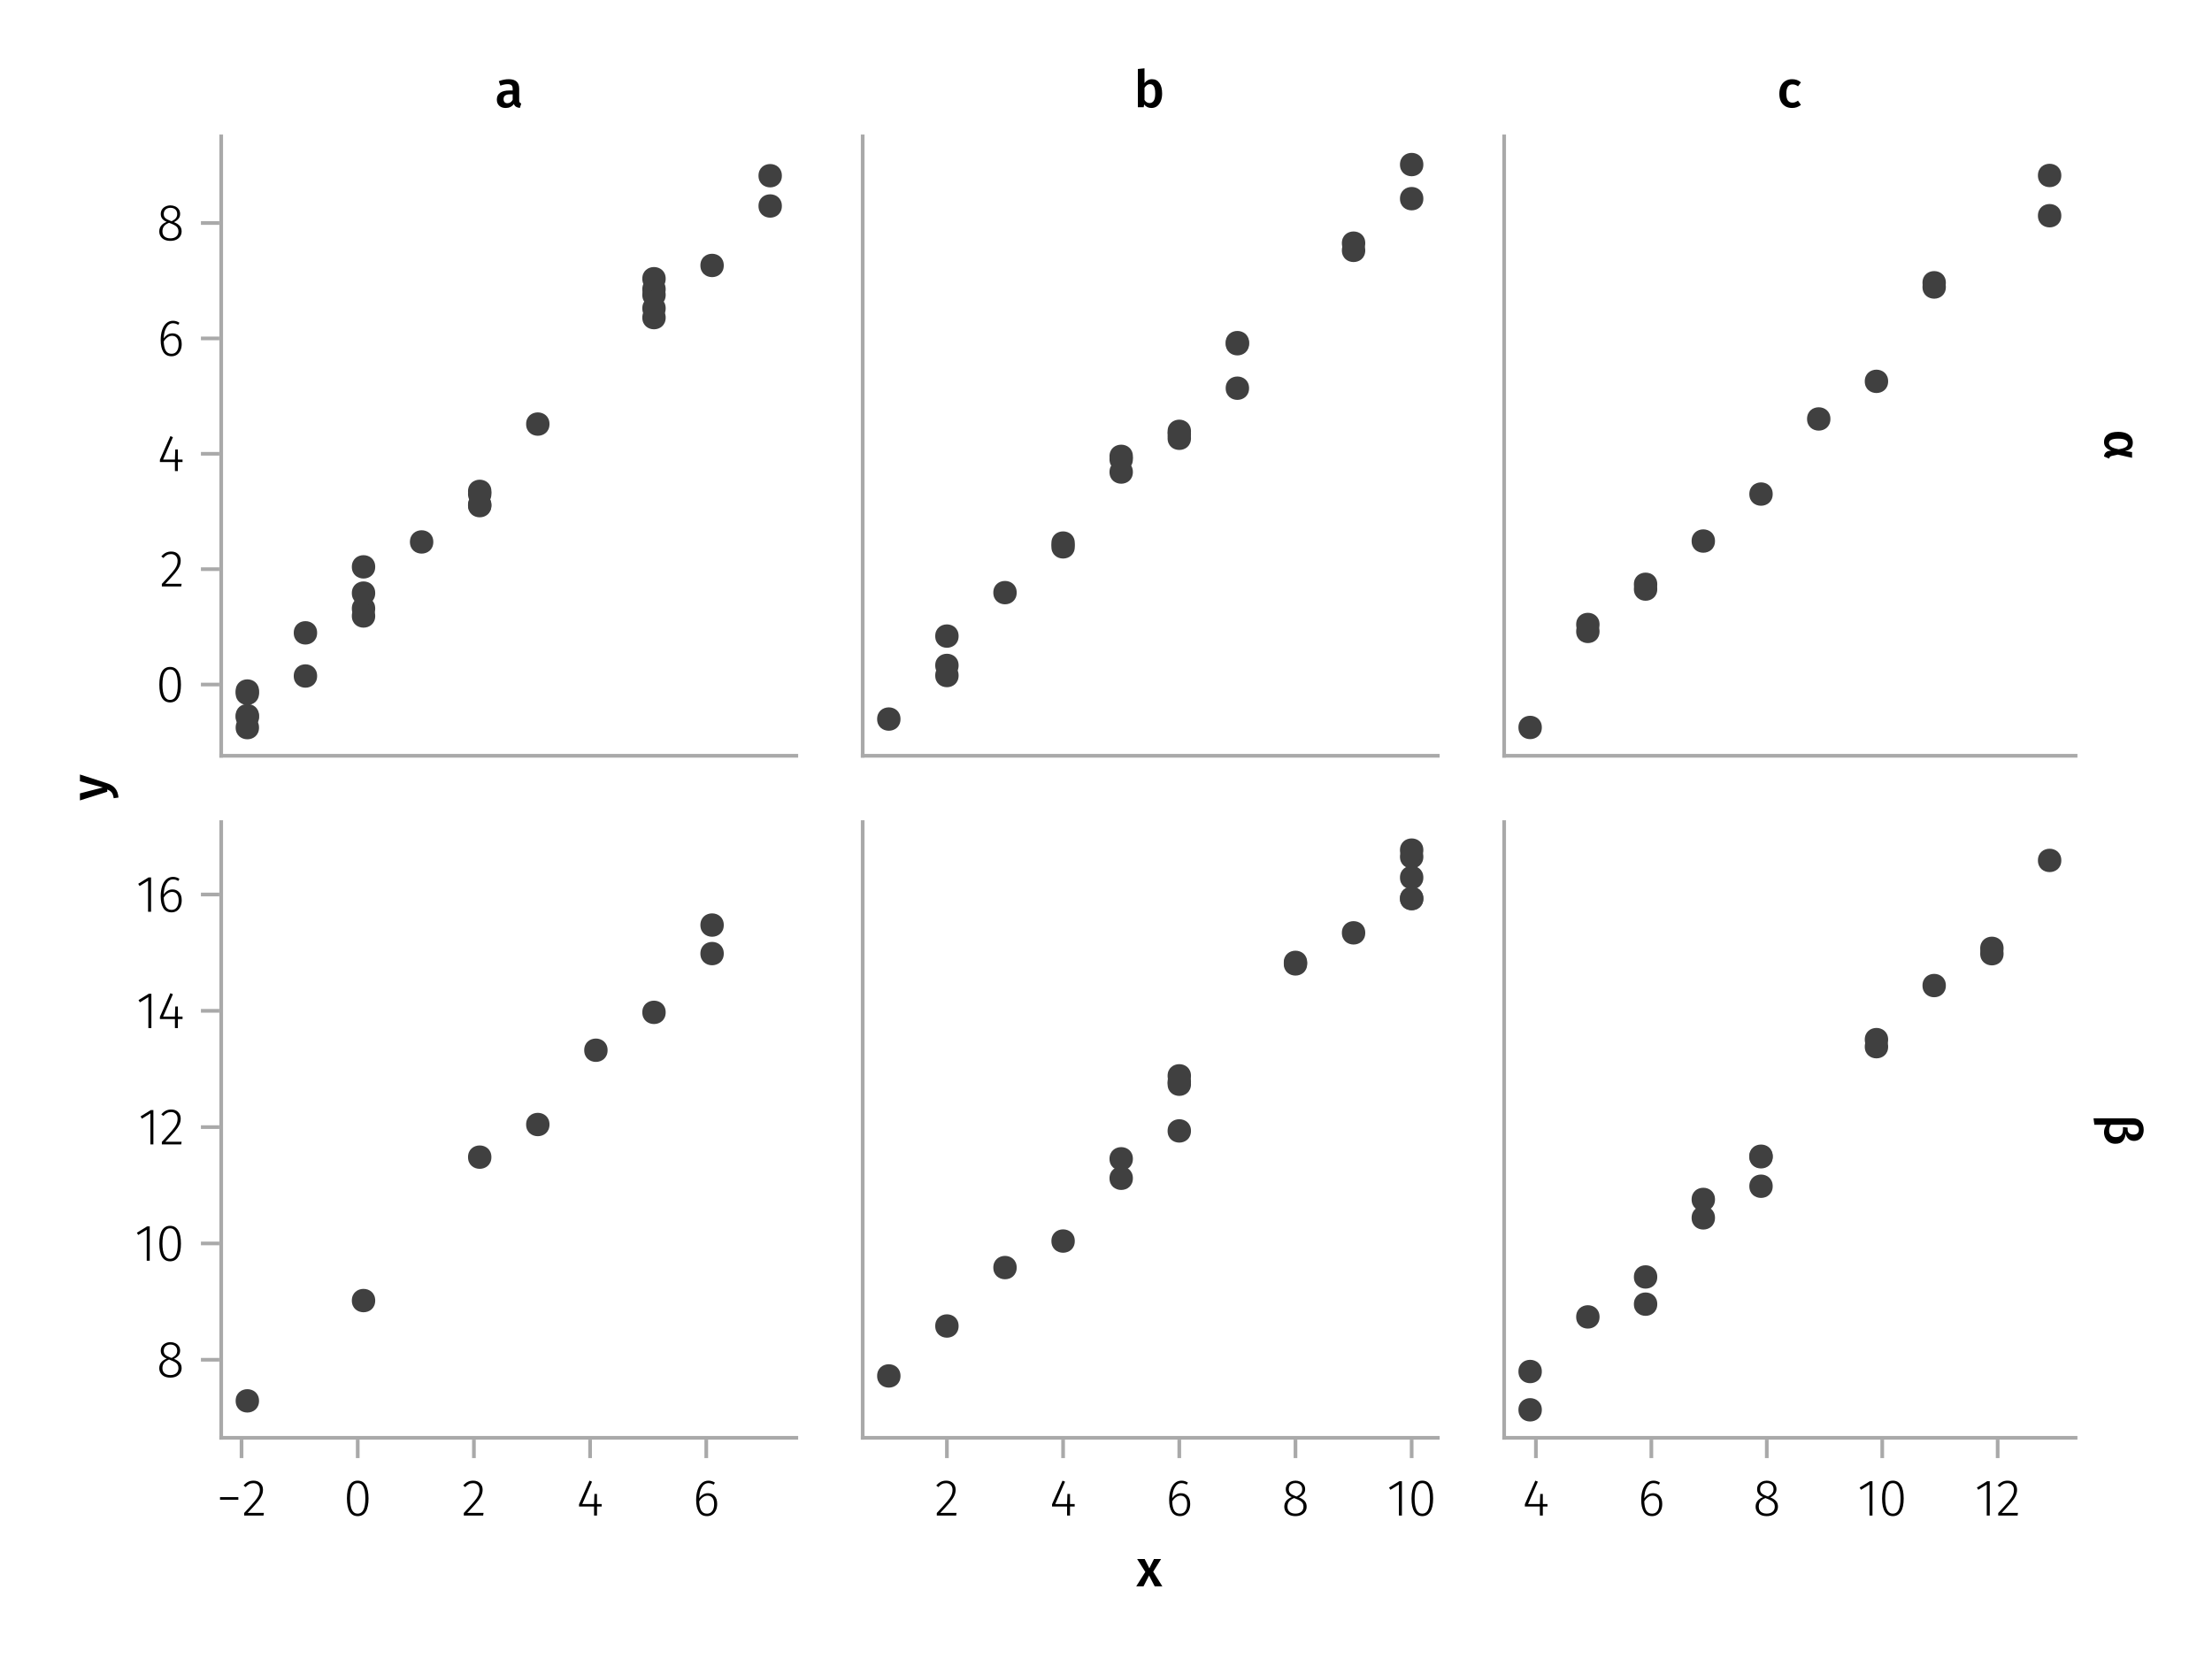 <?xml version="1.0" encoding="UTF-8"?>
<svg xmlns="http://www.w3.org/2000/svg" xmlns:xlink="http://www.w3.org/1999/xlink" width="600" height="450" viewBox="0 0 600 450">
<defs>
<g>
<g id="glyph-0-0-7b4879ae">
<path d="M 3.844 -9.469 C 4.812 -9.469 5.539 -9.055 6.031 -8.234 C 6.531 -7.422 6.781 -6.223 6.781 -4.641 C 6.781 -3.078 6.531 -1.883 6.031 -1.062 C 5.531 -0.25 4.801 0.156 3.844 0.156 C 2.883 0.156 2.156 -0.25 1.656 -1.062 C 1.164 -1.883 0.922 -3.082 0.922 -4.656 C 0.922 -6.238 1.164 -7.438 1.656 -8.25 C 2.156 -9.062 2.883 -9.469 3.844 -9.469 Z M 3.844 -8.797 C 2.457 -8.797 1.766 -7.414 1.766 -4.656 C 1.766 -1.895 2.457 -0.516 3.844 -0.516 C 4.531 -0.516 5.047 -0.848 5.391 -1.516 C 5.742 -2.191 5.922 -3.234 5.922 -4.641 C 5.922 -6.055 5.742 -7.102 5.391 -7.781 C 5.047 -8.457 4.531 -8.797 3.844 -8.797 Z M 3.844 -8.797 "/>
</g>
<g id="glyph-0-1-7b4879ae">
<path d="M 4.094 -9.312 L 4.094 0 L 3.281 0 L 3.281 -8.406 L 0.984 -6.984 L 0.609 -7.594 L 3.391 -9.312 Z M 4.094 -9.312 "/>
</g>
<g id="glyph-0-2-7b4879ae">
<path d="M 6.766 -3.125 L 6.766 -2.453 L 5.5 -2.453 L 5.5 0 L 4.703 0 L 4.703 -2.453 L 0.625 -2.453 L 0.625 -3.047 L 3.469 -9.469 L 4.156 -9.188 L 1.5 -3.125 L 4.703 -3.125 L 4.797 -5.859 L 5.5 -5.859 L 5.5 -3.125 Z M 6.766 -3.125 "/>
</g>
<g id="glyph-1-0-7b4879ae">
<path d="M 3.156 -9.469 C 3.938 -9.469 4.555 -9.238 5.016 -8.781 C 5.484 -8.32 5.719 -7.734 5.719 -7.016 C 5.719 -6.41 5.586 -5.844 5.328 -5.312 C 5.078 -4.781 4.68 -4.195 4.141 -3.562 C 3.609 -2.926 2.742 -1.977 1.547 -0.719 L 5.969 -0.719 L 5.859 0 L 0.609 0 L 0.609 -0.688 C 1.879 -2.051 2.789 -3.062 3.344 -3.719 C 3.906 -4.375 4.301 -4.941 4.531 -5.422 C 4.758 -5.898 4.875 -6.414 4.875 -6.969 C 4.875 -7.52 4.711 -7.957 4.391 -8.281 C 4.066 -8.613 3.641 -8.781 3.109 -8.781 C 2.68 -8.781 2.301 -8.691 1.969 -8.516 C 1.633 -8.336 1.316 -8.07 1.016 -7.719 L 0.469 -8.141 C 0.832 -8.586 1.234 -8.922 1.672 -9.141 C 2.109 -9.359 2.602 -9.469 3.156 -9.469 Z M 3.156 -9.469 "/>
</g>
<g id="glyph-1-1-7b4879ae">
<path d="M 3.844 -9.469 C 4.812 -9.469 5.539 -9.055 6.031 -8.234 C 6.531 -7.422 6.781 -6.223 6.781 -4.641 C 6.781 -3.078 6.531 -1.883 6.031 -1.062 C 5.531 -0.25 4.801 0.156 3.844 0.156 C 2.883 0.156 2.156 -0.25 1.656 -1.062 C 1.164 -1.883 0.922 -3.082 0.922 -4.656 C 0.922 -6.238 1.164 -7.438 1.656 -8.25 C 2.156 -9.062 2.883 -9.469 3.844 -9.469 Z M 3.844 -8.797 C 2.457 -8.797 1.766 -7.414 1.766 -4.656 C 1.766 -1.895 2.457 -0.516 3.844 -0.516 C 4.531 -0.516 5.047 -0.848 5.391 -1.516 C 5.742 -2.191 5.922 -3.234 5.922 -4.641 C 5.922 -6.055 5.742 -7.102 5.391 -7.781 C 5.047 -8.457 4.531 -8.797 3.844 -8.797 Z M 3.844 -8.797 "/>
</g>
<g id="glyph-1-2-7b4879ae">
<path d="M 4.141 -6.062 C 4.859 -6.062 5.453 -5.812 5.922 -5.312 C 6.391 -4.812 6.625 -4.086 6.625 -3.141 C 6.625 -2.473 6.504 -1.891 6.266 -1.391 C 6.023 -0.891 5.695 -0.504 5.281 -0.234 C 4.863 0.023 4.395 0.156 3.875 0.156 C 2.852 0.156 2.102 -0.238 1.625 -1.031 C 1.156 -1.82 0.922 -2.879 0.922 -4.203 C 0.922 -5.273 1.055 -6.207 1.328 -7 C 1.598 -7.789 1.984 -8.398 2.484 -8.828 C 2.992 -9.254 3.594 -9.469 4.281 -9.469 C 4.906 -9.469 5.484 -9.285 6.016 -8.922 L 5.672 -8.359 C 5.223 -8.648 4.754 -8.797 4.266 -8.797 C 3.516 -8.797 2.914 -8.414 2.469 -7.656 C 2.02 -6.906 1.781 -5.914 1.75 -4.688 C 2.375 -5.602 3.172 -6.062 4.141 -6.062 Z M 3.875 -0.516 C 4.488 -0.516 4.961 -0.75 5.297 -1.219 C 5.629 -1.695 5.797 -2.328 5.797 -3.109 C 5.797 -3.879 5.633 -4.453 5.312 -4.828 C 4.988 -5.203 4.562 -5.391 4.031 -5.391 C 3.562 -5.391 3.133 -5.25 2.75 -4.969 C 2.363 -4.695 2.031 -4.32 1.75 -3.844 C 1.781 -2.758 1.961 -1.93 2.297 -1.359 C 2.629 -0.797 3.156 -0.516 3.875 -0.516 Z M 3.875 -0.516 "/>
</g>
<g id="glyph-2-0-7b4879ae">
<path d="M 6.766 -3.125 L 6.766 -2.453 L 5.5 -2.453 L 5.5 0 L 4.703 0 L 4.703 -2.453 L 0.625 -2.453 L 0.625 -3.047 L 3.469 -9.469 L 4.156 -9.188 L 1.5 -3.125 L 4.703 -3.125 L 4.797 -5.859 L 5.5 -5.859 L 5.5 -3.125 Z M 6.766 -3.125 "/>
</g>
<g id="glyph-3-0-7b4879ae">
<path d="M 4.141 -6.062 C 4.859 -6.062 5.453 -5.812 5.922 -5.312 C 6.391 -4.812 6.625 -4.086 6.625 -3.141 C 6.625 -2.473 6.504 -1.891 6.266 -1.391 C 6.023 -0.891 5.695 -0.504 5.281 -0.234 C 4.863 0.023 4.395 0.156 3.875 0.156 C 2.852 0.156 2.102 -0.238 1.625 -1.031 C 1.156 -1.82 0.922 -2.879 0.922 -4.203 C 0.922 -5.273 1.055 -6.207 1.328 -7 C 1.598 -7.789 1.984 -8.398 2.484 -8.828 C 2.992 -9.254 3.594 -9.469 4.281 -9.469 C 4.906 -9.469 5.484 -9.285 6.016 -8.922 L 5.672 -8.359 C 5.223 -8.648 4.754 -8.797 4.266 -8.797 C 3.516 -8.797 2.914 -8.414 2.469 -7.656 C 2.02 -6.906 1.781 -5.914 1.75 -4.688 C 2.375 -5.602 3.172 -6.062 4.141 -6.062 Z M 3.875 -0.516 C 4.488 -0.516 4.961 -0.75 5.297 -1.219 C 5.629 -1.695 5.797 -2.328 5.797 -3.109 C 5.797 -3.879 5.633 -4.453 5.312 -4.828 C 4.988 -5.203 4.562 -5.391 4.031 -5.391 C 3.562 -5.391 3.133 -5.25 2.75 -4.969 C 2.363 -4.695 2.031 -4.32 1.75 -3.844 C 1.781 -2.758 1.961 -1.93 2.297 -1.359 C 2.629 -0.797 3.156 -0.516 3.875 -0.516 Z M 3.875 -0.516 "/>
</g>
<g id="glyph-4-0-7b4879ae">
<path d="M 4.719 -4.922 C 5.438 -4.641 5.961 -4.301 6.297 -3.906 C 6.629 -3.52 6.797 -3.023 6.797 -2.422 C 6.797 -1.91 6.664 -1.457 6.406 -1.062 C 6.145 -0.676 5.785 -0.375 5.328 -0.156 C 4.867 0.051 4.336 0.156 3.734 0.156 C 3.141 0.156 2.613 0.051 2.156 -0.156 C 1.707 -0.375 1.359 -0.676 1.109 -1.062 C 0.859 -1.457 0.734 -1.906 0.734 -2.406 C 0.734 -3.602 1.406 -4.469 2.75 -5 C 2.195 -5.25 1.789 -5.539 1.531 -5.875 C 1.27 -6.207 1.141 -6.629 1.141 -7.141 C 1.141 -7.617 1.258 -8.035 1.5 -8.391 C 1.75 -8.742 2.07 -9.008 2.469 -9.188 C 2.875 -9.375 3.305 -9.469 3.766 -9.469 C 4.223 -9.469 4.648 -9.379 5.047 -9.203 C 5.453 -9.023 5.773 -8.758 6.016 -8.406 C 6.266 -8.062 6.391 -7.645 6.391 -7.156 C 6.391 -6.664 6.254 -6.242 5.984 -5.891 C 5.723 -5.547 5.301 -5.223 4.719 -4.922 Z M 1.953 -7.125 C 1.953 -6.676 2.082 -6.32 2.344 -6.062 C 2.602 -5.801 3.051 -5.551 3.688 -5.312 L 4.109 -5.172 C 4.641 -5.453 5.02 -5.738 5.25 -6.031 C 5.477 -6.332 5.594 -6.695 5.594 -7.125 C 5.594 -7.656 5.426 -8.066 5.094 -8.359 C 4.758 -8.66 4.316 -8.812 3.766 -8.812 C 3.234 -8.812 2.797 -8.66 2.453 -8.359 C 2.117 -8.066 1.953 -7.656 1.953 -7.125 Z M 3.75 -0.531 C 4.414 -0.531 4.945 -0.695 5.344 -1.031 C 5.738 -1.363 5.938 -1.828 5.938 -2.422 C 5.938 -2.797 5.863 -3.102 5.719 -3.344 C 5.582 -3.594 5.367 -3.805 5.078 -3.984 C 4.785 -4.172 4.379 -4.363 3.859 -4.562 L 3.391 -4.75 C 2.766 -4.5 2.305 -4.188 2.016 -3.812 C 1.734 -3.438 1.594 -2.969 1.594 -2.406 C 1.594 -1.812 1.785 -1.348 2.172 -1.016 C 2.566 -0.691 3.094 -0.531 3.75 -0.531 Z M 3.75 -0.531 "/>
</g>
<g id="glyph-4-1-7b4879ae">
<path d="M 0.969 -4.281 L 0.969 -5 L 5.938 -5 L 5.938 -4.281 Z M 0.969 -4.281 "/>
</g>
<g id="glyph-4-2-7b4879ae">
<path d="M 6.766 -3.125 L 6.766 -2.453 L 5.5 -2.453 L 5.5 0 L 4.703 0 L 4.703 -2.453 L 0.625 -2.453 L 0.625 -3.047 L 3.469 -9.469 L 4.156 -9.188 L 1.5 -3.125 L 4.703 -3.125 L 4.797 -5.859 L 5.5 -5.859 L 5.5 -3.125 Z M 6.766 -3.125 "/>
</g>
<g id="glyph-5-0-7b4879ae">
<path d="M 3.156 -9.469 C 3.938 -9.469 4.555 -9.238 5.016 -8.781 C 5.484 -8.32 5.719 -7.734 5.719 -7.016 C 5.719 -6.41 5.586 -5.844 5.328 -5.312 C 5.078 -4.781 4.68 -4.195 4.141 -3.562 C 3.609 -2.926 2.742 -1.977 1.547 -0.719 L 5.969 -0.719 L 5.859 0 L 0.609 0 L 0.609 -0.688 C 1.879 -2.051 2.789 -3.062 3.344 -3.719 C 3.906 -4.375 4.301 -4.941 4.531 -5.422 C 4.758 -5.898 4.875 -6.414 4.875 -6.969 C 4.875 -7.52 4.711 -7.957 4.391 -8.281 C 4.066 -8.613 3.641 -8.781 3.109 -8.781 C 2.68 -8.781 2.301 -8.691 1.969 -8.516 C 1.633 -8.336 1.316 -8.07 1.016 -7.719 L 0.469 -8.141 C 0.832 -8.586 1.234 -8.922 1.672 -9.141 C 2.109 -9.359 2.602 -9.469 3.156 -9.469 Z M 3.156 -9.469 "/>
</g>
<g id="glyph-6-0-7b4879ae">
<path d="M 4.141 -6.062 C 4.859 -6.062 5.453 -5.812 5.922 -5.312 C 6.391 -4.812 6.625 -4.086 6.625 -3.141 C 6.625 -2.473 6.504 -1.891 6.266 -1.391 C 6.023 -0.891 5.695 -0.504 5.281 -0.234 C 4.863 0.023 4.395 0.156 3.875 0.156 C 2.852 0.156 2.102 -0.238 1.625 -1.031 C 1.156 -1.82 0.922 -2.879 0.922 -4.203 C 0.922 -5.273 1.055 -6.207 1.328 -7 C 1.598 -7.789 1.984 -8.398 2.484 -8.828 C 2.992 -9.254 3.594 -9.469 4.281 -9.469 C 4.906 -9.469 5.484 -9.285 6.016 -8.922 L 5.672 -8.359 C 5.223 -8.648 4.754 -8.797 4.266 -8.797 C 3.516 -8.797 2.914 -8.414 2.469 -7.656 C 2.02 -6.906 1.781 -5.914 1.75 -4.688 C 2.375 -5.602 3.172 -6.062 4.141 -6.062 Z M 3.875 -0.516 C 4.488 -0.516 4.961 -0.75 5.297 -1.219 C 5.629 -1.695 5.797 -2.328 5.797 -3.109 C 5.797 -3.879 5.633 -4.453 5.312 -4.828 C 4.988 -5.203 4.562 -5.391 4.031 -5.391 C 3.562 -5.391 3.133 -5.25 2.75 -4.969 C 2.363 -4.695 2.031 -4.32 1.75 -3.844 C 1.781 -2.758 1.961 -1.93 2.297 -1.359 C 2.629 -0.797 3.156 -0.516 3.875 -0.516 Z M 3.875 -0.516 "/>
</g>
<g id="glyph-6-1-7b4879ae">
<path d="M 3.156 -9.469 C 3.938 -9.469 4.555 -9.238 5.016 -8.781 C 5.484 -8.32 5.719 -7.734 5.719 -7.016 C 5.719 -6.41 5.586 -5.844 5.328 -5.312 C 5.078 -4.781 4.68 -4.195 4.141 -3.562 C 3.609 -2.926 2.742 -1.977 1.547 -0.719 L 5.969 -0.719 L 5.859 0 L 0.609 0 L 0.609 -0.688 C 1.879 -2.051 2.789 -3.062 3.344 -3.719 C 3.906 -4.375 4.301 -4.941 4.531 -5.422 C 4.758 -5.898 4.875 -6.414 4.875 -6.969 C 4.875 -7.52 4.711 -7.957 4.391 -8.281 C 4.066 -8.613 3.641 -8.781 3.109 -8.781 C 2.68 -8.781 2.301 -8.691 1.969 -8.516 C 1.633 -8.336 1.316 -8.07 1.016 -7.719 L 0.469 -8.141 C 0.832 -8.586 1.234 -8.922 1.672 -9.141 C 2.109 -9.359 2.602 -9.469 3.156 -9.469 Z M 3.156 -9.469 "/>
</g>
<g id="glyph-6-2-7b4879ae">
<path d="M 6.766 -3.125 L 6.766 -2.453 L 5.5 -2.453 L 5.5 0 L 4.703 0 L 4.703 -2.453 L 0.625 -2.453 L 0.625 -3.047 L 3.469 -9.469 L 4.156 -9.188 L 1.5 -3.125 L 4.703 -3.125 L 4.797 -5.859 L 5.5 -5.859 L 5.5 -3.125 Z M 6.766 -3.125 "/>
</g>
<g id="glyph-6-3-7b4879ae">
<path d="M 4.719 -4.922 C 5.438 -4.641 5.961 -4.301 6.297 -3.906 C 6.629 -3.52 6.797 -3.023 6.797 -2.422 C 6.797 -1.91 6.664 -1.457 6.406 -1.062 C 6.145 -0.676 5.785 -0.375 5.328 -0.156 C 4.867 0.051 4.336 0.156 3.734 0.156 C 3.141 0.156 2.613 0.051 2.156 -0.156 C 1.707 -0.375 1.359 -0.676 1.109 -1.062 C 0.859 -1.457 0.734 -1.906 0.734 -2.406 C 0.734 -3.602 1.406 -4.469 2.75 -5 C 2.195 -5.25 1.789 -5.539 1.531 -5.875 C 1.27 -6.207 1.141 -6.629 1.141 -7.141 C 1.141 -7.617 1.258 -8.035 1.5 -8.391 C 1.75 -8.742 2.07 -9.008 2.469 -9.188 C 2.875 -9.375 3.305 -9.469 3.766 -9.469 C 4.223 -9.469 4.648 -9.379 5.047 -9.203 C 5.453 -9.023 5.773 -8.758 6.016 -8.406 C 6.266 -8.062 6.391 -7.645 6.391 -7.156 C 6.391 -6.664 6.254 -6.242 5.984 -5.891 C 5.723 -5.547 5.301 -5.223 4.719 -4.922 Z M 1.953 -7.125 C 1.953 -6.676 2.082 -6.32 2.344 -6.062 C 2.602 -5.801 3.051 -5.551 3.688 -5.312 L 4.109 -5.172 C 4.641 -5.453 5.02 -5.738 5.25 -6.031 C 5.477 -6.332 5.594 -6.695 5.594 -7.125 C 5.594 -7.656 5.426 -8.066 5.094 -8.359 C 4.758 -8.66 4.316 -8.812 3.766 -8.812 C 3.234 -8.812 2.797 -8.66 2.453 -8.359 C 2.117 -8.066 1.953 -7.656 1.953 -7.125 Z M 3.75 -0.531 C 4.414 -0.531 4.945 -0.695 5.344 -1.031 C 5.738 -1.363 5.938 -1.828 5.938 -2.422 C 5.938 -2.797 5.863 -3.102 5.719 -3.344 C 5.582 -3.594 5.367 -3.805 5.078 -3.984 C 4.785 -4.172 4.379 -4.363 3.859 -4.562 L 3.391 -4.75 C 2.766 -4.5 2.305 -4.188 2.016 -3.812 C 1.734 -3.438 1.594 -2.969 1.594 -2.406 C 1.594 -1.812 1.785 -1.348 2.172 -1.016 C 2.566 -0.691 3.094 -0.531 3.75 -0.531 Z M 3.75 -0.531 "/>
</g>
<g id="glyph-6-4-7b4879ae">
<path d="M 4.094 -9.312 L 4.094 0 L 3.281 0 L 3.281 -8.406 L 0.984 -6.984 L 0.609 -7.594 L 3.391 -9.312 Z M 4.094 -9.312 "/>
</g>
<g id="glyph-7-0-7b4879ae">
<path d="M 4.094 -9.312 L 4.094 0 L 3.281 0 L 3.281 -8.406 L 0.984 -6.984 L 0.609 -7.594 L 3.391 -9.312 Z M 4.094 -9.312 "/>
</g>
<g id="glyph-8-0-7b4879ae">
<path d="M 3.844 -9.469 C 4.812 -9.469 5.539 -9.055 6.031 -8.234 C 6.531 -7.422 6.781 -6.223 6.781 -4.641 C 6.781 -3.078 6.531 -1.883 6.031 -1.062 C 5.531 -0.25 4.801 0.156 3.844 0.156 C 2.883 0.156 2.156 -0.25 1.656 -1.062 C 1.164 -1.883 0.922 -3.082 0.922 -4.656 C 0.922 -6.238 1.164 -7.438 1.656 -8.25 C 2.156 -9.062 2.883 -9.469 3.844 -9.469 Z M 3.844 -8.797 C 2.457 -8.797 1.766 -7.414 1.766 -4.656 C 1.766 -1.895 2.457 -0.516 3.844 -0.516 C 4.531 -0.516 5.047 -0.848 5.391 -1.516 C 5.742 -2.191 5.922 -3.234 5.922 -4.641 C 5.922 -6.055 5.742 -7.102 5.391 -7.781 C 5.047 -8.457 4.531 -8.797 3.844 -8.797 Z M 3.844 -8.797 "/>
</g>
<g id="glyph-9-0-7b4879ae">
<path d="M 4.094 -9.312 L 4.094 0 L 3.281 0 L 3.281 -8.406 L 0.984 -6.984 L 0.609 -7.594 L 3.391 -9.312 Z M 4.094 -9.312 "/>
</g>
<g id="glyph-10-0-7b4879ae">
<path d="M 4.719 -4.922 C 5.438 -4.641 5.961 -4.301 6.297 -3.906 C 6.629 -3.52 6.797 -3.023 6.797 -2.422 C 6.797 -1.91 6.664 -1.457 6.406 -1.062 C 6.145 -0.676 5.785 -0.375 5.328 -0.156 C 4.867 0.051 4.336 0.156 3.734 0.156 C 3.141 0.156 2.613 0.051 2.156 -0.156 C 1.707 -0.375 1.359 -0.676 1.109 -1.062 C 0.859 -1.457 0.734 -1.906 0.734 -2.406 C 0.734 -3.602 1.406 -4.469 2.75 -5 C 2.195 -5.25 1.789 -5.539 1.531 -5.875 C 1.27 -6.207 1.141 -6.629 1.141 -7.141 C 1.141 -7.617 1.258 -8.035 1.5 -8.391 C 1.75 -8.742 2.07 -9.008 2.469 -9.188 C 2.875 -9.375 3.305 -9.469 3.766 -9.469 C 4.223 -9.469 4.648 -9.379 5.047 -9.203 C 5.453 -9.023 5.773 -8.758 6.016 -8.406 C 6.266 -8.062 6.391 -7.645 6.391 -7.156 C 6.391 -6.664 6.254 -6.242 5.984 -5.891 C 5.723 -5.547 5.301 -5.223 4.719 -4.922 Z M 1.953 -7.125 C 1.953 -6.676 2.082 -6.32 2.344 -6.062 C 2.602 -5.801 3.051 -5.551 3.688 -5.312 L 4.109 -5.172 C 4.641 -5.453 5.02 -5.738 5.25 -6.031 C 5.477 -6.332 5.594 -6.695 5.594 -7.125 C 5.594 -7.656 5.426 -8.066 5.094 -8.359 C 4.758 -8.66 4.316 -8.812 3.766 -8.812 C 3.234 -8.812 2.797 -8.66 2.453 -8.359 C 2.117 -8.066 1.953 -7.656 1.953 -7.125 Z M 3.75 -0.531 C 4.414 -0.531 4.945 -0.695 5.344 -1.031 C 5.738 -1.363 5.938 -1.828 5.938 -2.422 C 5.938 -2.797 5.863 -3.102 5.719 -3.344 C 5.582 -3.594 5.367 -3.805 5.078 -3.984 C 4.785 -4.172 4.379 -4.363 3.859 -4.562 L 3.391 -4.75 C 2.766 -4.5 2.305 -4.188 2.016 -3.812 C 1.734 -3.438 1.594 -2.969 1.594 -2.406 C 1.594 -1.812 1.785 -1.348 2.172 -1.016 C 2.566 -0.691 3.094 -0.531 3.75 -0.531 Z M 3.75 -0.531 "/>
</g>
<g id="glyph-10-1-7b4879ae">
<path d="M 4.094 -9.312 L 4.094 0 L 3.281 0 L 3.281 -8.406 L 0.984 -6.984 L 0.609 -7.594 L 3.391 -9.312 Z M 4.094 -9.312 "/>
</g>
<g id="glyph-10-2-7b4879ae">
<path d="M 3.844 -9.469 C 4.812 -9.469 5.539 -9.055 6.031 -8.234 C 6.531 -7.422 6.781 -6.223 6.781 -4.641 C 6.781 -3.078 6.531 -1.883 6.031 -1.062 C 5.531 -0.25 4.801 0.156 3.844 0.156 C 2.883 0.156 2.156 -0.25 1.656 -1.062 C 1.164 -1.883 0.922 -3.082 0.922 -4.656 C 0.922 -6.238 1.164 -7.438 1.656 -8.25 C 2.156 -9.062 2.883 -9.469 3.844 -9.469 Z M 3.844 -8.797 C 2.457 -8.797 1.766 -7.414 1.766 -4.656 C 1.766 -1.895 2.457 -0.516 3.844 -0.516 C 4.531 -0.516 5.047 -0.848 5.391 -1.516 C 5.742 -2.191 5.922 -3.234 5.922 -4.641 C 5.922 -6.055 5.742 -7.102 5.391 -7.781 C 5.047 -8.457 4.531 -8.797 3.844 -8.797 Z M 3.844 -8.797 "/>
</g>
<g id="glyph-11-0-7b4879ae">
<path d="M 3.844 -9.469 C 4.812 -9.469 5.539 -9.055 6.031 -8.234 C 6.531 -7.422 6.781 -6.223 6.781 -4.641 C 6.781 -3.078 6.531 -1.883 6.031 -1.062 C 5.531 -0.25 4.801 0.156 3.844 0.156 C 2.883 0.156 2.156 -0.25 1.656 -1.062 C 1.164 -1.883 0.922 -3.082 0.922 -4.656 C 0.922 -6.238 1.164 -7.438 1.656 -8.25 C 2.156 -9.062 2.883 -9.469 3.844 -9.469 Z M 3.844 -8.797 C 2.457 -8.797 1.766 -7.414 1.766 -4.656 C 1.766 -1.895 2.457 -0.516 3.844 -0.516 C 4.531 -0.516 5.047 -0.848 5.391 -1.516 C 5.742 -2.191 5.922 -3.234 5.922 -4.641 C 5.922 -6.055 5.742 -7.102 5.391 -7.781 C 5.047 -8.457 4.531 -8.797 3.844 -8.797 Z M 3.844 -8.797 "/>
</g>
<g id="glyph-12-0-7b4879ae">
<path d="M 4.094 -9.312 L 4.094 0 L 3.281 0 L 3.281 -8.406 L 0.984 -6.984 L 0.609 -7.594 L 3.391 -9.312 Z M 4.094 -9.312 "/>
</g>
<g id="glyph-13-0-7b4879ae">
<path d="M 0.031 -4.656 C 0.945 -4.363 1.656 -3.91 2.156 -3.297 C 2.664 -2.691 2.961 -1.863 3.047 -0.812 L 1.75 -0.625 C 1.676 -1.113 1.57 -1.504 1.438 -1.797 C 1.301 -2.086 1.117 -2.32 0.891 -2.5 C 0.672 -2.676 0.375 -2.844 0 -3 L 0 -2.375 L -7.406 -0.031 L -7.406 -1.938 L -1.188 -3.547 L -7.406 -5.219 L -7.406 -7.062 Z M 0.031 -4.656 "/>
</g>
<g id="glyph-14-0-7b4879ae">
<path d="M 7.609 3.562 C 7.609 4.188 7.441 4.68 7.109 5.047 C 6.773 5.41 6.242 5.66 5.516 5.797 L 7.406 6.094 L 7.406 7.656 L 3.562 6.781 L 1.922 7.141 C 1.703 7.191 1.535 7.273 1.422 7.391 C 1.316 7.504 1.234 7.664 1.172 7.875 L -0.203 7.281 C -0.16 6.883 -0.031 6.555 0.188 6.297 C 0.414 6.035 0.723 5.867 1.109 5.797 L 1.734 5.688 C 1.109 5.445 0.629 5.145 0.297 4.781 C -0.035 4.414 -0.203 3.945 -0.203 3.375 C -0.203 2.508 0.125 1.832 0.781 1.344 C 1.438 0.852 2.391 0.609 3.641 0.609 C 4.41 0.609 5.098 0.719 5.703 0.938 C 6.305 1.164 6.773 1.504 7.109 1.953 C 7.441 2.398 7.609 2.938 7.609 3.562 Z M 6.266 3.75 C 6.266 3.344 6.039 3.023 5.594 2.797 C 5.156 2.566 4.504 2.453 3.641 2.453 C 1.973 2.453 1.141 2.867 1.141 3.703 C 1.141 4.055 1.328 4.367 1.703 4.641 C 2.086 4.922 2.781 5.156 3.781 5.344 C 4.719 5.176 5.363 4.973 5.719 4.734 C 6.082 4.492 6.266 4.164 6.266 3.75 Z M 6.266 3.75 "/>
</g>
<g id="glyph-15-0-7b4879ae">
<path d="M 5.672 5.203 C 5.598 5.992 5.352 6.656 4.938 7.188 C 4.52 7.719 3.832 7.984 2.875 7.984 C 2.258 7.984 1.719 7.844 1.25 7.562 C 0.789 7.281 0.43 6.898 0.172 6.422 C -0.078 5.953 -0.203 5.426 -0.203 4.844 C -0.203 4.125 0.02 3.453 0.469 2.828 L -2.812 2.828 L -3.047 1.078 L 7.609 1.078 C 8.535 1.078 9.258 1.359 9.781 1.922 C 10.301 2.484 10.562 3.238 10.562 4.188 C 10.562 4.781 10.453 5.305 10.234 5.766 C 10.016 6.223 9.707 6.578 9.312 6.828 C 8.914 7.078 8.461 7.203 7.953 7.203 C 7.328 7.203 6.816 7.02 6.422 6.656 C 6.035 6.301 5.785 5.816 5.672 5.203 Z M 1.188 4.484 C 1.188 4.973 1.336 5.375 1.641 5.688 C 1.953 6.008 2.398 6.172 2.984 6.172 C 4.285 6.172 4.938 5.477 4.938 4.094 L 4.938 3.453 L 6.203 3.594 L 6.203 4.109 C 6.203 4.523 6.336 4.859 6.609 5.109 C 6.879 5.359 7.285 5.484 7.828 5.484 C 8.305 5.484 8.66 5.363 8.891 5.125 C 9.129 4.895 9.25 4.578 9.25 4.172 C 9.25 3.273 8.703 2.828 7.609 2.828 L 1.656 2.828 C 1.344 3.266 1.188 3.816 1.188 4.484 Z M 1.188 4.484 "/>
</g>
<g id="glyph-16-0-7b4879ae">
<path d="M 4.562 -3.969 L 7.047 0 L 4.969 0 L 3.438 -2.938 L 1.938 0 L -0.047 0 L 2.422 -3.906 L 0.203 -7.406 L 2.25 -7.406 L 3.516 -4.891 L 4.766 -7.406 L 6.703 -7.406 Z M 4.562 -3.969 "/>
</g>
<g id="glyph-17-0-7b4879ae">
<path d="M 6.547 -1.953 C 6.547 -1.672 6.586 -1.461 6.672 -1.328 C 6.766 -1.191 6.91 -1.086 7.109 -1.016 L 6.734 0.188 C 6.316 0.145 5.973 0.039 5.703 -0.125 C 5.441 -0.289 5.238 -0.547 5.094 -0.891 C 4.844 -0.523 4.523 -0.25 4.141 -0.062 C 3.766 0.113 3.348 0.203 2.891 0.203 C 2.148 0.203 1.562 -0.004 1.125 -0.422 C 0.695 -0.836 0.484 -1.391 0.484 -2.078 C 0.484 -2.879 0.773 -3.488 1.359 -3.906 C 1.941 -4.332 2.773 -4.547 3.859 -4.547 L 4.781 -4.547 L 4.781 -4.969 C 4.781 -5.445 4.672 -5.781 4.453 -5.969 C 4.234 -6.164 3.883 -6.266 3.406 -6.266 C 2.863 -6.266 2.207 -6.129 1.438 -5.859 L 1.016 -7.078 C 1.941 -7.43 2.836 -7.609 3.703 -7.609 C 5.598 -7.609 6.547 -6.758 6.547 -5.062 Z M 3.359 -1.094 C 3.961 -1.094 4.438 -1.395 4.781 -2 L 4.781 -3.5 L 4.047 -3.5 C 2.891 -3.5 2.312 -3.07 2.312 -2.219 C 2.312 -1.863 2.398 -1.586 2.578 -1.391 C 2.754 -1.191 3.016 -1.094 3.359 -1.094 Z M 3.359 -1.094 "/>
</g>
<g id="glyph-18-0-7b4879ae">
<path d="M 4.906 -7.609 C 5.77 -7.609 6.441 -7.266 6.922 -6.578 C 7.41 -5.898 7.656 -4.941 7.656 -3.703 C 7.656 -2.941 7.535 -2.266 7.297 -1.672 C 7.055 -1.078 6.719 -0.613 6.281 -0.281 C 5.844 0.039 5.328 0.203 4.734 0.203 C 4.328 0.203 3.957 0.117 3.625 -0.047 C 3.301 -0.211 3.016 -0.445 2.766 -0.75 L 2.656 0 L 1.078 0 L 1.078 -10.375 L 2.875 -10.562 L 2.875 -6.562 C 3.113 -6.895 3.406 -7.148 3.75 -7.328 C 4.102 -7.516 4.488 -7.609 4.906 -7.609 Z M 4.234 -1.141 C 4.723 -1.141 5.102 -1.344 5.375 -1.75 C 5.645 -2.164 5.781 -2.816 5.781 -3.703 C 5.781 -4.641 5.656 -5.301 5.406 -5.688 C 5.156 -6.07 4.801 -6.266 4.344 -6.266 C 3.77 -6.266 3.281 -5.93 2.875 -5.266 L 2.875 -1.984 C 3.031 -1.711 3.227 -1.504 3.469 -1.359 C 3.707 -1.211 3.961 -1.141 4.234 -1.141 Z M 4.234 -1.141 "/>
</g>
<g id="glyph-19-0-7b4879ae">
<path d="M 4.062 -7.609 C 4.539 -7.609 4.973 -7.539 5.359 -7.406 C 5.754 -7.27 6.125 -7.051 6.469 -6.75 L 5.672 -5.672 C 5.422 -5.859 5.176 -5.992 4.938 -6.078 C 4.707 -6.16 4.453 -6.203 4.172 -6.203 C 3.055 -6.203 2.5 -5.359 2.5 -3.672 C 2.5 -2.805 2.645 -2.188 2.938 -1.812 C 3.227 -1.438 3.641 -1.25 4.172 -1.25 C 4.43 -1.25 4.672 -1.289 4.891 -1.375 C 5.109 -1.457 5.367 -1.594 5.672 -1.781 L 6.469 -0.641 C 5.77 -0.078 4.973 0.203 4.078 0.203 C 3.367 0.203 2.75 0.047 2.219 -0.266 C 1.695 -0.578 1.297 -1.02 1.016 -1.594 C 0.742 -2.176 0.609 -2.859 0.609 -3.641 C 0.609 -4.422 0.742 -5.113 1.016 -5.719 C 1.297 -6.32 1.695 -6.785 2.219 -7.109 C 2.75 -7.441 3.363 -7.609 4.062 -7.609 Z M 4.062 -7.609 "/>
</g>
</g>
</defs>
<rect x="-60" y="-45" width="720" height="540" fill="rgb(100%, 100%, 100%)" fill-opacity="1"/>
<path fill-rule="nonzero" fill="rgb(100%, 100%, 100%)" fill-opacity="1" d="M 60 205 L 216 205 L 216 37 L 60 37 Z M 60 205 "/>
<path fill-rule="nonzero" fill="rgb(100%, 100%, 100%)" fill-opacity="1" d="M 60 390 L 216 390 L 216 223 L 60 223 Z M 60 390 "/>
<path fill-rule="nonzero" fill="rgb(100%, 100%, 100%)" fill-opacity="1" d="M 234 205 L 390 205 L 390 37 L 234 37 Z M 234 205 "/>
<path fill-rule="nonzero" fill="rgb(100%, 100%, 100%)" fill-opacity="1" d="M 234 390 L 390 390 L 390 223 L 234 223 Z M 234 390 "/>
<path fill-rule="nonzero" fill="rgb(100%, 100%, 100%)" fill-opacity="1" d="M 408 205 L 563 205 L 563 37 L 408 37 Z M 408 205 "/>
<path fill-rule="nonzero" fill="rgb(100%, 100%, 100%)" fill-opacity="1" d="M 408 390 L 563 390 L 563 223 L 408 223 Z M 408 390 "/>
<g fill="rgb(0%, 0%, 0%)" fill-opacity="1">
<use xlink:href="#glyph-0-0-7b4879ae" x="42.3" y="190.373"/>
</g>
<g fill="rgb(0%, 0%, 0%)" fill-opacity="1">
<use xlink:href="#glyph-1-0-7b4879ae" x="43.294" y="159.075"/>
</g>
<g fill="rgb(0%, 0%, 0%)" fill-opacity="1">
<use xlink:href="#glyph-2-0-7b4879ae" x="42.748" y="127.776"/>
</g>
<g fill="rgb(0%, 0%, 0%)" fill-opacity="1">
<use xlink:href="#glyph-3-0-7b4879ae" x="42.664" y="96.478"/>
</g>
<g fill="rgb(0%, 0%, 0%)" fill-opacity="1">
<use xlink:href="#glyph-4-0-7b4879ae" x="42.468" y="65.18"/>
</g>
<path fill-rule="nonzero" fill="rgb(25.098%, 25.098%, 25.098%)" fill-opacity="1" d="M 101.777 165.066 C 101.777 160.836 95.434 160.836 95.434 165.066 C 95.434 169.297 101.777 169.297 101.777 165.066 Z M 101.777 165.066 "/>
<path fill-rule="nonzero" fill="rgb(25.098%, 25.098%, 25.098%)" fill-opacity="1" d="M 70.262 194.129 C 70.262 189.898 63.918 189.898 63.918 194.129 C 63.918 198.359 70.262 198.359 70.262 194.129 Z M 70.262 194.129 "/>
<path fill-rule="nonzero" fill="rgb(25.098%, 25.098%, 25.098%)" fill-opacity="1" d="M 101.777 153.762 C 101.777 149.531 95.434 149.531 95.434 153.762 C 95.434 157.988 101.777 157.988 101.777 153.762 Z M 101.777 153.762 "/>
<path fill-rule="nonzero" fill="rgb(25.098%, 25.098%, 25.098%)" fill-opacity="1" d="M 133.293 133.996 C 133.293 129.766 126.949 129.766 126.949 133.996 C 126.949 138.227 133.293 138.227 133.293 133.996 Z M 133.293 133.996 "/>
<path fill-rule="nonzero" fill="rgb(25.098%, 25.098%, 25.098%)" fill-opacity="1" d="M 70.262 188.047 C 70.262 183.816 63.918 183.816 63.918 188.047 C 63.918 192.277 70.262 192.277 70.262 188.047 Z M 70.262 188.047 "/>
<path fill-rule="nonzero" fill="rgb(25.098%, 25.098%, 25.098%)" fill-opacity="1" d="M 133.293 137.152 C 133.293 132.926 126.949 132.926 126.949 137.152 C 126.949 141.383 133.293 141.383 133.293 137.152 Z M 133.293 137.152 "/>
<path fill-rule="nonzero" fill="rgb(25.098%, 25.098%, 25.098%)" fill-opacity="1" d="M 180.566 86.152 C 180.566 81.922 174.223 81.922 174.223 86.152 C 174.223 90.383 180.566 90.383 180.566 86.152 Z M 180.566 86.152 "/>
<path fill-rule="nonzero" fill="rgb(25.098%, 25.098%, 25.098%)" fill-opacity="1" d="M 196.324 72 C 196.324 67.773 189.98 67.773 189.98 72 C 189.98 76.23 196.324 76.23 196.324 72 Z M 196.324 72 "/>
<path fill-rule="nonzero" fill="rgb(25.098%, 25.098%, 25.098%)" fill-opacity="1" d="M 86.02 183.363 C 86.02 179.133 79.676 179.133 79.676 183.363 C 79.676 187.594 86.02 187.594 86.02 183.363 Z M 86.02 183.363 "/>
<path fill-rule="nonzero" fill="rgb(25.098%, 25.098%, 25.098%)" fill-opacity="1" d="M 133.293 136.922 C 133.293 132.695 126.949 132.695 126.949 136.922 C 126.949 141.152 133.293 141.152 133.293 136.922 Z M 133.293 136.922 "/>
<path fill-rule="nonzero" fill="rgb(25.098%, 25.098%, 25.098%)" fill-opacity="1" d="M 180.566 79.988 C 180.566 75.758 174.223 75.758 174.223 79.988 C 174.223 84.215 180.566 84.215 180.566 79.988 Z M 180.566 79.988 "/>
<path fill-rule="nonzero" fill="rgb(25.098%, 25.098%, 25.098%)" fill-opacity="1" d="M 180.566 78.449 C 180.566 74.223 174.223 74.223 174.223 78.449 C 174.223 82.68 180.566 82.68 180.566 78.449 Z M 180.566 78.449 "/>
<path fill-rule="nonzero" fill="rgb(25.098%, 25.098%, 25.098%)" fill-opacity="1" d="M 133.293 133.285 C 133.293 129.055 126.949 129.055 126.949 133.285 C 126.949 137.516 133.293 137.516 133.293 133.285 Z M 133.293 133.285 "/>
<path fill-rule="nonzero" fill="rgb(25.098%, 25.098%, 25.098%)" fill-opacity="1" d="M 180.566 83.637 C 180.566 79.406 174.223 79.406 174.223 83.637 C 174.223 87.863 180.566 87.863 180.566 83.637 Z M 180.566 83.637 "/>
<path fill-rule="nonzero" fill="rgb(25.098%, 25.098%, 25.098%)" fill-opacity="1" d="M 70.262 187.441 C 70.262 183.211 63.918 183.211 63.918 187.441 C 63.918 191.668 70.262 191.668 70.262 187.441 Z M 70.262 187.441 "/>
<path fill-rule="nonzero" fill="rgb(25.098%, 25.098%, 25.098%)" fill-opacity="1" d="M 101.777 167.078 C 101.777 162.848 95.434 162.848 95.434 167.078 C 95.434 171.309 101.777 171.309 101.777 167.078 Z M 101.777 167.078 "/>
<path fill-rule="nonzero" fill="rgb(25.098%, 25.098%, 25.098%)" fill-opacity="1" d="M 86.02 171.66 C 86.02 167.43 79.676 167.43 79.676 171.66 C 79.676 175.891 86.02 175.891 86.02 171.66 Z M 86.02 171.66 "/>
<path fill-rule="nonzero" fill="rgb(25.098%, 25.098%, 25.098%)" fill-opacity="1" d="M 212.082 47.66 C 212.082 43.434 205.738 43.434 205.738 47.66 C 205.738 51.891 212.082 51.891 212.082 47.66 Z M 212.082 47.66 "/>
<path fill-rule="nonzero" fill="rgb(25.098%, 25.098%, 25.098%)" fill-opacity="1" d="M 149.051 115.031 C 149.051 110.801 142.707 110.801 142.707 115.031 C 142.707 119.262 149.051 119.262 149.051 115.031 Z M 149.051 115.031 "/>
<path fill-rule="nonzero" fill="rgb(25.098%, 25.098%, 25.098%)" fill-opacity="1" d="M 101.777 160.883 C 101.777 156.652 95.434 156.652 95.434 160.883 C 95.434 165.113 101.777 165.113 101.777 160.883 Z M 101.777 160.883 "/>
<path fill-rule="nonzero" fill="rgb(25.098%, 25.098%, 25.098%)" fill-opacity="1" d="M 117.535 147 C 117.535 142.77 111.191 142.77 111.191 147 C 111.191 151.227 117.535 151.227 117.535 147 Z M 117.535 147 "/>
<path fill-rule="nonzero" fill="rgb(25.098%, 25.098%, 25.098%)" fill-opacity="1" d="M 70.262 194.453 C 70.262 190.227 63.918 190.227 63.918 194.453 C 63.918 198.684 70.262 198.684 70.262 194.453 Z M 70.262 194.453 "/>
<path fill-rule="nonzero" fill="rgb(25.098%, 25.098%, 25.098%)" fill-opacity="1" d="M 70.262 197.363 C 70.262 193.133 63.918 193.133 63.918 197.363 C 63.918 201.594 70.262 201.594 70.262 197.363 Z M 70.262 197.363 "/>
<path fill-rule="nonzero" fill="rgb(25.098%, 25.098%, 25.098%)" fill-opacity="1" d="M 212.082 55.875 C 212.082 51.645 205.738 51.645 205.738 55.875 C 205.738 60.105 212.082 60.105 212.082 55.875 Z M 212.082 55.875 "/>
<path fill-rule="nonzero" fill="rgb(25.098%, 25.098%, 25.098%)" fill-opacity="1" d="M 180.566 75.602 C 180.566 71.371 174.223 71.371 174.223 75.602 C 174.223 79.832 180.566 79.832 180.566 75.602 Z M 180.566 75.602 "/>
<g fill="rgb(0%, 0%, 0%)" fill-opacity="1">
<use xlink:href="#glyph-4-1-7b4879ae" x="58.711" y="411.09"/>
</g>
<g fill="rgb(0%, 0%, 0%)" fill-opacity="1">
<use xlink:href="#glyph-1-0-7b4879ae" x="65.613" y="411.09"/>
</g>
<g fill="rgb(0%, 0%, 0%)" fill-opacity="1">
<use xlink:href="#glyph-1-1-7b4879ae" x="93.18" y="411.09"/>
</g>
<g fill="rgb(0%, 0%, 0%)" fill-opacity="1">
<use xlink:href="#glyph-5-0-7b4879ae" x="125.192" y="411.09"/>
</g>
<g fill="rgb(0%, 0%, 0%)" fill-opacity="1">
<use xlink:href="#glyph-4-2-7b4879ae" x="156.435" y="411.09"/>
</g>
<g fill="rgb(0%, 0%, 0%)" fill-opacity="1">
<use xlink:href="#glyph-6-0-7b4879ae" x="187.908" y="411.09"/>
</g>
<g fill="rgb(0%, 0%, 0%)" fill-opacity="1">
<use xlink:href="#glyph-4-0-7b4879ae" x="42.468" y="373.52"/>
</g>
<g fill="rgb(0%, 0%, 0%)" fill-opacity="1">
<use xlink:href="#glyph-7-0-7b4879ae" x="36.518" y="341.97"/>
</g>
<g fill="rgb(0%, 0%, 0%)" fill-opacity="1">
<use xlink:href="#glyph-8-0-7b4879ae" x="42.3" y="341.97"/>
</g>
<g fill="rgb(0%, 0%, 0%)" fill-opacity="1">
<use xlink:href="#glyph-0-1-7b4879ae" x="37.512" y="310.42"/>
</g>
<g fill="rgb(0%, 0%, 0%)" fill-opacity="1">
<use xlink:href="#glyph-1-0-7b4879ae" x="43.294" y="310.42"/>
</g>
<g fill="rgb(0%, 0%, 0%)" fill-opacity="1">
<use xlink:href="#glyph-9-0-7b4879ae" x="36.966" y="278.87"/>
</g>
<g fill="rgb(0%, 0%, 0%)" fill-opacity="1">
<use xlink:href="#glyph-0-2-7b4879ae" x="42.748" y="278.87"/>
</g>
<g fill="rgb(0%, 0%, 0%)" fill-opacity="1">
<use xlink:href="#glyph-0-1-7b4879ae" x="36.882" y="247.319"/>
</g>
<g fill="rgb(0%, 0%, 0%)" fill-opacity="1">
<use xlink:href="#glyph-1-2-7b4879ae" x="42.664" y="247.319"/>
</g>
<path fill-rule="nonzero" fill="rgb(25.098%, 25.098%, 25.098%)" fill-opacity="1" d="M 196.324 250.922 C 196.324 246.691 189.98 246.691 189.98 250.922 C 189.98 255.152 196.324 255.152 196.324 250.922 Z M 196.324 250.922 "/>
<path fill-rule="nonzero" fill="rgb(25.098%, 25.098%, 25.098%)" fill-opacity="1" d="M 196.324 258.656 C 196.324 254.43 189.98 254.43 189.98 258.656 C 189.98 262.887 196.324 262.887 196.324 258.656 Z M 196.324 258.656 "/>
<path fill-rule="nonzero" fill="rgb(25.098%, 25.098%, 25.098%)" fill-opacity="1" d="M 70.262 379.98 C 70.262 375.75 63.918 375.75 63.918 379.98 C 63.918 384.211 70.262 384.211 70.262 379.98 Z M 70.262 379.98 "/>
<path fill-rule="nonzero" fill="rgb(25.098%, 25.098%, 25.098%)" fill-opacity="1" d="M 164.809 284.871 C 164.809 280.645 158.465 280.645 158.465 284.871 C 158.465 289.102 164.809 289.102 164.809 284.871 Z M 164.809 284.871 "/>
<path fill-rule="nonzero" fill="rgb(25.098%, 25.098%, 25.098%)" fill-opacity="1" d="M 149.051 305.023 C 149.051 300.793 142.707 300.793 142.707 305.023 C 142.707 309.254 149.051 309.254 149.051 305.023 Z M 149.051 305.023 "/>
<path fill-rule="nonzero" fill="rgb(25.098%, 25.098%, 25.098%)" fill-opacity="1" d="M 101.777 352.777 C 101.777 348.547 95.434 348.547 95.434 352.777 C 95.434 357.008 101.777 357.008 101.777 352.777 Z M 101.777 352.777 "/>
<path fill-rule="nonzero" fill="rgb(25.098%, 25.098%, 25.098%)" fill-opacity="1" d="M 180.566 274.598 C 180.566 270.367 174.223 270.367 174.223 274.598 C 174.223 278.828 180.566 278.828 180.566 274.598 Z M 180.566 274.598 "/>
<path fill-rule="nonzero" fill="rgb(25.098%, 25.098%, 25.098%)" fill-opacity="1" d="M 133.293 313.871 C 133.293 309.641 126.949 309.641 126.949 313.871 C 126.949 318.102 133.293 318.102 133.293 313.871 Z M 133.293 313.871 "/>
<path fill-rule="nonzero" fill="rgb(25.098%, 25.098%, 25.098%)" fill-opacity="1" d="M 291.535 147.309 C 291.535 143.078 285.191 143.078 285.191 147.309 C 285.191 151.539 291.535 151.539 291.535 147.309 Z M 291.535 147.309 "/>
<path fill-rule="nonzero" fill="rgb(25.098%, 25.098%, 25.098%)" fill-opacity="1" d="M 338.809 105.297 C 338.809 101.066 332.465 101.066 332.465 105.297 C 332.465 109.527 338.809 109.527 338.809 105.297 Z M 338.809 105.297 "/>
<path fill-rule="nonzero" fill="rgb(25.098%, 25.098%, 25.098%)" fill-opacity="1" d="M 370.324 65.957 C 370.324 61.727 363.98 61.727 363.98 65.957 C 363.98 70.188 370.324 70.188 370.324 65.957 Z M 370.324 65.957 "/>
<path fill-rule="nonzero" fill="rgb(25.098%, 25.098%, 25.098%)" fill-opacity="1" d="M 338.809 92.941 C 338.809 88.711 332.465 88.711 332.465 92.941 C 332.465 97.172 338.809 97.172 338.809 92.941 Z M 338.809 92.941 "/>
<path fill-rule="nonzero" fill="rgb(25.098%, 25.098%, 25.098%)" fill-opacity="1" d="M 260.02 172.535 C 260.02 168.305 253.676 168.305 253.676 172.535 C 253.676 176.766 260.02 176.766 260.02 172.535 Z M 260.02 172.535 "/>
<path fill-rule="nonzero" fill="rgb(25.098%, 25.098%, 25.098%)" fill-opacity="1" d="M 323.051 118.879 C 323.051 114.648 316.707 114.648 316.707 118.879 C 316.707 123.109 323.051 123.109 323.051 118.879 Z M 323.051 118.879 "/>
<path fill-rule="nonzero" fill="rgb(25.098%, 25.098%, 25.098%)" fill-opacity="1" d="M 323.051 117 C 323.051 112.77 316.707 112.77 316.707 117 C 316.707 121.23 323.051 121.23 323.051 117 Z M 323.051 117 "/>
<path fill-rule="nonzero" fill="rgb(25.098%, 25.098%, 25.098%)" fill-opacity="1" d="M 291.535 148.336 C 291.535 144.105 285.191 144.105 285.191 148.336 C 285.191 152.562 291.535 152.562 291.535 148.336 Z M 291.535 148.336 "/>
<path fill-rule="nonzero" fill="rgb(25.098%, 25.098%, 25.098%)" fill-opacity="1" d="M 370.324 67.91 C 370.324 63.68 363.98 63.68 363.98 67.91 C 363.98 72.141 370.324 72.141 370.324 67.91 Z M 370.324 67.91 "/>
<path fill-rule="nonzero" fill="rgb(25.098%, 25.098%, 25.098%)" fill-opacity="1" d="M 307.293 123.785 C 307.293 119.555 300.949 119.555 300.949 123.785 C 300.949 128.016 307.293 128.016 307.293 123.785 Z M 307.293 123.785 "/>
<path fill-rule="nonzero" fill="rgb(25.098%, 25.098%, 25.098%)" fill-opacity="1" d="M 260.02 183.234 C 260.02 179.004 253.676 179.004 253.676 183.234 C 253.676 187.465 260.02 187.465 260.02 183.234 Z M 260.02 183.234 "/>
<path fill-rule="nonzero" fill="rgb(25.098%, 25.098%, 25.098%)" fill-opacity="1" d="M 386.082 53.887 C 386.082 49.656 379.738 49.656 379.738 53.887 C 379.738 58.117 386.082 58.117 386.082 53.887 Z M 386.082 53.887 "/>
<path fill-rule="nonzero" fill="rgb(25.098%, 25.098%, 25.098%)" fill-opacity="1" d="M 338.809 93.234 C 338.809 89.008 332.465 89.008 332.465 93.234 C 332.465 97.465 338.809 97.465 338.809 93.234 Z M 338.809 93.234 "/>
<path fill-rule="nonzero" fill="rgb(25.098%, 25.098%, 25.098%)" fill-opacity="1" d="M 244.262 195.043 C 244.262 190.812 237.918 190.812 237.918 195.043 C 237.918 199.273 244.262 199.273 244.262 195.043 Z M 244.262 195.043 "/>
<path fill-rule="nonzero" fill="rgb(25.098%, 25.098%, 25.098%)" fill-opacity="1" d="M 307.293 124.559 C 307.293 120.328 300.949 120.328 300.949 124.559 C 300.949 128.785 307.293 128.785 307.293 124.559 Z M 307.293 124.559 "/>
<path fill-rule="nonzero" fill="rgb(25.098%, 25.098%, 25.098%)" fill-opacity="1" d="M 307.293 128.039 C 307.293 123.812 300.949 123.812 300.949 128.039 C 300.949 132.27 307.293 132.27 307.293 128.039 Z M 307.293 128.039 "/>
<path fill-rule="nonzero" fill="rgb(25.098%, 25.098%, 25.098%)" fill-opacity="1" d="M 275.777 160.746 C 275.777 156.52 269.434 156.52 269.434 160.746 C 269.434 164.977 275.777 164.977 275.777 160.746 Z M 275.777 160.746 "/>
<path fill-rule="nonzero" fill="rgb(25.098%, 25.098%, 25.098%)" fill-opacity="1" d="M 260.02 180.496 C 260.02 176.27 253.676 176.27 253.676 180.496 C 253.676 184.727 260.02 184.727 260.02 180.496 Z M 260.02 180.496 "/>
<path fill-rule="nonzero" fill="rgb(25.098%, 25.098%, 25.098%)" fill-opacity="1" d="M 323.051 117.777 C 323.051 113.547 316.707 113.547 316.707 117.777 C 316.707 122.008 323.051 122.008 323.051 117.777 Z M 323.051 117.777 "/>
<path fill-rule="nonzero" fill="rgb(25.098%, 25.098%, 25.098%)" fill-opacity="1" d="M 386.082 44.637 C 386.082 40.406 379.738 40.406 379.738 44.637 C 379.738 48.867 386.082 48.867 386.082 44.637 Z M 386.082 44.637 "/>
<g fill="rgb(0%, 0%, 0%)" fill-opacity="1">
<use xlink:href="#glyph-6-1-7b4879ae" x="253.495" y="411.09"/>
</g>
<g fill="rgb(0%, 0%, 0%)" fill-opacity="1">
<use xlink:href="#glyph-6-2-7b4879ae" x="284.738" y="411.09"/>
</g>
<g fill="rgb(0%, 0%, 0%)" fill-opacity="1">
<use xlink:href="#glyph-6-0-7b4879ae" x="316.211" y="411.09"/>
</g>
<g fill="rgb(0%, 0%, 0%)" fill-opacity="1">
<use xlink:href="#glyph-10-0-7b4879ae" x="347.628" y="411.09"/>
</g>
<g fill="rgb(0%, 0%, 0%)" fill-opacity="1">
<use xlink:href="#glyph-10-1-7b4879ae" x="376.168" y="411.09"/>
</g>
<g fill="rgb(0%, 0%, 0%)" fill-opacity="1">
<use xlink:href="#glyph-11-0-7b4879ae" x="381.95" y="411.09"/>
</g>
<path fill-rule="nonzero" fill="rgb(25.098%, 25.098%, 25.098%)" fill-opacity="1" d="M 386.082 232.391 C 386.082 228.16 379.738 228.16 379.738 232.391 C 379.738 236.621 386.082 236.621 386.082 232.391 Z M 386.082 232.391 "/>
<path fill-rule="nonzero" fill="rgb(25.098%, 25.098%, 25.098%)" fill-opacity="1" d="M 386.082 243.695 C 386.082 239.469 379.738 239.469 379.738 243.695 C 379.738 247.926 386.082 247.926 386.082 243.695 Z M 386.082 243.695 "/>
<path fill-rule="nonzero" fill="rgb(25.098%, 25.098%, 25.098%)" fill-opacity="1" d="M 244.262 373.219 C 244.262 368.988 237.918 368.988 237.918 373.219 C 237.918 377.449 244.262 377.449 244.262 373.219 Z M 244.262 373.219 "/>
<path fill-rule="nonzero" fill="rgb(25.098%, 25.098%, 25.098%)" fill-opacity="1" d="M 323.051 294.09 C 323.051 289.859 316.707 289.859 316.707 294.09 C 316.707 298.32 323.051 298.32 323.051 294.09 Z M 323.051 294.09 "/>
<path fill-rule="nonzero" fill="rgb(25.098%, 25.098%, 25.098%)" fill-opacity="1" d="M 386.082 230.59 C 386.082 226.359 379.738 226.359 379.738 230.59 C 379.738 234.82 386.082 234.82 386.082 230.59 Z M 386.082 230.59 "/>
<path fill-rule="nonzero" fill="rgb(25.098%, 25.098%, 25.098%)" fill-opacity="1" d="M 260.02 359.676 C 260.02 355.445 253.676 355.445 253.676 359.676 C 253.676 363.906 260.02 363.906 260.02 359.676 Z M 260.02 359.676 "/>
<path fill-rule="nonzero" fill="rgb(25.098%, 25.098%, 25.098%)" fill-opacity="1" d="M 323.051 293.41 C 323.051 289.184 316.707 289.184 316.707 293.41 C 316.707 297.641 323.051 297.641 323.051 293.41 Z M 323.051 293.41 "/>
<path fill-rule="nonzero" fill="rgb(25.098%, 25.098%, 25.098%)" fill-opacity="1" d="M 323.051 306.758 C 323.051 302.527 316.707 302.527 316.707 306.758 C 316.707 310.988 323.051 310.988 323.051 306.758 Z M 323.051 306.758 "/>
<path fill-rule="nonzero" fill="rgb(25.098%, 25.098%, 25.098%)" fill-opacity="1" d="M 386.082 238.035 C 386.082 233.805 379.738 233.805 379.738 238.035 C 379.738 242.266 386.082 242.266 386.082 238.035 Z M 386.082 238.035 "/>
<path fill-rule="nonzero" fill="rgb(25.098%, 25.098%, 25.098%)" fill-opacity="1" d="M 323.051 291.82 C 323.051 287.59 316.707 287.59 316.707 291.82 C 316.707 296.051 323.051 296.051 323.051 291.82 Z M 323.051 291.82 "/>
<path fill-rule="nonzero" fill="rgb(25.098%, 25.098%, 25.098%)" fill-opacity="1" d="M 307.293 319.602 C 307.293 315.371 300.949 315.371 300.949 319.602 C 300.949 323.832 307.293 323.832 307.293 319.602 Z M 307.293 319.602 "/>
<path fill-rule="nonzero" fill="rgb(25.098%, 25.098%, 25.098%)" fill-opacity="1" d="M 307.293 314.324 C 307.293 310.094 300.949 310.094 300.949 314.324 C 300.949 318.551 307.293 318.551 307.293 314.324 Z M 307.293 314.324 "/>
<path fill-rule="nonzero" fill="rgb(25.098%, 25.098%, 25.098%)" fill-opacity="1" d="M 354.566 261.043 C 354.566 256.812 348.223 256.812 348.223 261.043 C 348.223 265.273 354.566 265.273 354.566 261.043 Z M 354.566 261.043 "/>
<path fill-rule="nonzero" fill="rgb(25.098%, 25.098%, 25.098%)" fill-opacity="1" d="M 354.566 261.457 C 354.566 257.227 348.223 257.227 348.223 261.457 C 348.223 265.684 354.566 265.684 354.566 261.457 Z M 354.566 261.457 "/>
<path fill-rule="nonzero" fill="rgb(25.098%, 25.098%, 25.098%)" fill-opacity="1" d="M 386.082 243.754 C 386.082 239.523 379.738 239.523 379.738 243.754 C 379.738 247.98 386.082 247.98 386.082 243.754 Z M 386.082 243.754 "/>
<path fill-rule="nonzero" fill="rgb(25.098%, 25.098%, 25.098%)" fill-opacity="1" d="M 291.535 336.633 C 291.535 332.402 285.191 332.402 285.191 336.633 C 285.191 340.863 291.535 340.863 291.535 336.633 Z M 291.535 336.633 "/>
<path fill-rule="nonzero" fill="rgb(25.098%, 25.098%, 25.098%)" fill-opacity="1" d="M 370.324 253.031 C 370.324 248.801 363.98 248.801 363.98 253.031 C 363.98 257.262 370.324 257.262 370.324 253.031 Z M 370.324 253.031 "/>
<path fill-rule="nonzero" fill="rgb(25.098%, 25.098%, 25.098%)" fill-opacity="1" d="M 275.777 343.828 C 275.777 339.598 269.434 339.598 269.434 343.828 C 269.434 348.059 275.777 348.059 275.777 343.828 Z M 275.777 343.828 "/>
<path fill-rule="nonzero" fill="rgb(25.098%, 25.098%, 25.098%)" fill-opacity="1" d="M 480.844 134.016 C 480.844 129.789 474.5 129.789 474.5 134.016 C 474.5 138.246 480.844 138.246 480.844 134.016 Z M 480.844 134.016 "/>
<path fill-rule="nonzero" fill="rgb(25.098%, 25.098%, 25.098%)" fill-opacity="1" d="M 433.875 171.27 C 433.875 167.039 427.531 167.039 427.531 171.27 C 427.531 175.496 433.875 175.496 433.875 171.27 Z M 433.875 171.27 "/>
<path fill-rule="nonzero" fill="rgb(25.098%, 25.098%, 25.098%)" fill-opacity="1" d="M 559.129 47.594 C 559.129 43.363 552.781 43.363 552.781 47.594 C 552.781 51.824 559.129 51.824 559.129 47.594 Z M 559.129 47.594 "/>
<path fill-rule="nonzero" fill="rgb(25.098%, 25.098%, 25.098%)" fill-opacity="1" d="M 465.188 146.758 C 465.188 142.527 458.844 142.527 458.844 146.758 C 458.844 150.988 465.188 150.988 465.188 146.758 Z M 465.188 146.758 "/>
<path fill-rule="nonzero" fill="rgb(25.098%, 25.098%, 25.098%)" fill-opacity="1" d="M 559.129 58.512 C 559.129 54.281 552.781 54.281 552.781 58.512 C 552.781 62.742 559.129 62.742 559.129 58.512 Z M 559.129 58.512 "/>
<path fill-rule="nonzero" fill="rgb(25.098%, 25.098%, 25.098%)" fill-opacity="1" d="M 496.5 113.637 C 496.5 109.41 490.156 109.41 490.156 113.637 C 490.156 117.867 496.5 117.867 496.5 113.637 Z M 496.5 113.637 "/>
<path fill-rule="nonzero" fill="rgb(25.098%, 25.098%, 25.098%)" fill-opacity="1" d="M 512.156 103.441 C 512.156 99.211 505.812 99.211 505.812 103.441 C 505.812 107.668 512.156 107.668 512.156 103.441 Z M 512.156 103.441 "/>
<path fill-rule="nonzero" fill="rgb(25.098%, 25.098%, 25.098%)" fill-opacity="1" d="M 449.531 159.785 C 449.531 155.555 443.188 155.555 443.188 159.785 C 443.188 164.012 449.531 164.012 449.531 159.785 Z M 449.531 159.785 "/>
<path fill-rule="nonzero" fill="rgb(25.098%, 25.098%, 25.098%)" fill-opacity="1" d="M 527.812 77.848 C 527.812 73.617 521.469 73.617 521.469 77.848 C 521.469 82.078 527.812 82.078 527.812 77.848 Z M 527.812 77.848 "/>
<path fill-rule="nonzero" fill="rgb(25.098%, 25.098%, 25.098%)" fill-opacity="1" d="M 449.531 158.488 C 449.531 154.262 443.188 154.262 443.188 158.488 C 443.188 162.719 449.531 162.719 449.531 158.488 Z M 449.531 158.488 "/>
<path fill-rule="nonzero" fill="rgb(25.098%, 25.098%, 25.098%)" fill-opacity="1" d="M 527.812 76.703 C 527.812 72.473 521.469 72.473 521.469 76.703 C 521.469 80.934 527.812 80.934 527.812 76.703 Z M 527.812 76.703 "/>
<path fill-rule="nonzero" fill="rgb(25.098%, 25.098%, 25.098%)" fill-opacity="1" d="M 418.219 197.32 C 418.219 193.09 411.871 193.09 411.871 197.32 C 411.871 201.551 418.219 201.551 418.219 197.32 Z M 418.219 197.32 "/>
<path fill-rule="nonzero" fill="rgb(25.098%, 25.098%, 25.098%)" fill-opacity="1" d="M 433.875 169.391 C 433.875 165.16 427.531 165.16 427.531 169.391 C 427.531 173.621 433.875 173.621 433.875 169.391 Z M 433.875 169.391 "/>
<g fill="rgb(0%, 0%, 0%)" fill-opacity="1">
<use xlink:href="#glyph-6-2-7b4879ae" x="412.985" y="411.09"/>
</g>
<g fill="rgb(0%, 0%, 0%)" fill-opacity="1">
<use xlink:href="#glyph-6-0-7b4879ae" x="444.256" y="411.09"/>
</g>
<g fill="rgb(0%, 0%, 0%)" fill-opacity="1">
<use xlink:href="#glyph-6-3-7b4879ae" x="475.471" y="411.09"/>
</g>
<g fill="rgb(0%, 0%, 0%)" fill-opacity="1">
<use xlink:href="#glyph-6-4-7b4879ae" x="503.81" y="411.09"/>
</g>
<g fill="rgb(0%, 0%, 0%)" fill-opacity="1">
<use xlink:href="#glyph-10-2-7b4879ae" x="509.592" y="411.09"/>
</g>
<g fill="rgb(0%, 0%, 0%)" fill-opacity="1">
<use xlink:href="#glyph-12-0-7b4879ae" x="535.62" y="411.09"/>
</g>
<g fill="rgb(0%, 0%, 0%)" fill-opacity="1">
<use xlink:href="#glyph-6-1-7b4879ae" x="541.402" y="411.09"/>
</g>
<path fill-rule="nonzero" fill="rgb(25.098%, 25.098%, 25.098%)" fill-opacity="1" d="M 527.812 267.328 C 527.812 263.098 521.469 263.098 521.469 267.328 C 521.469 271.559 527.812 271.559 527.812 267.328 Z M 527.812 267.328 "/>
<path fill-rule="nonzero" fill="rgb(25.098%, 25.098%, 25.098%)" fill-opacity="1" d="M 480.844 321.762 C 480.844 317.531 474.5 317.531 474.5 321.762 C 474.5 325.992 480.844 325.992 480.844 321.762 Z M 480.844 321.762 "/>
<path fill-rule="nonzero" fill="rgb(25.098%, 25.098%, 25.098%)" fill-opacity="1" d="M 559.129 233.387 C 559.129 229.156 552.781 229.156 552.781 233.387 C 552.781 237.617 559.129 237.617 559.129 233.387 Z M 559.129 233.387 "/>
<path fill-rule="nonzero" fill="rgb(25.098%, 25.098%, 25.098%)" fill-opacity="1" d="M 465.188 330.344 C 465.188 326.113 458.844 326.113 458.844 330.344 C 458.844 334.574 465.188 334.574 465.188 330.344 Z M 465.188 330.344 "/>
<path fill-rule="nonzero" fill="rgb(25.098%, 25.098%, 25.098%)" fill-opacity="1" d="M 465.188 325.344 C 465.188 321.113 458.844 321.113 458.844 325.344 C 458.844 329.574 465.188 329.574 465.188 325.344 Z M 465.188 325.344 "/>
<path fill-rule="nonzero" fill="rgb(25.098%, 25.098%, 25.098%)" fill-opacity="1" d="M 480.844 313.773 C 480.844 309.543 474.5 309.543 474.5 313.773 C 474.5 318.004 480.844 318.004 480.844 313.773 Z M 480.844 313.773 "/>
<path fill-rule="nonzero" fill="rgb(25.098%, 25.098%, 25.098%)" fill-opacity="1" d="M 512.156 283.91 C 512.156 279.68 505.812 279.68 505.812 283.91 C 505.812 288.141 512.156 288.141 512.156 283.91 Z M 512.156 283.91 "/>
<path fill-rule="nonzero" fill="rgb(25.098%, 25.098%, 25.098%)" fill-opacity="1" d="M 543.469 257.238 C 543.469 253.008 537.125 253.008 537.125 257.238 C 537.125 261.469 543.469 261.469 543.469 257.238 Z M 543.469 257.238 "/>
<path fill-rule="nonzero" fill="rgb(25.098%, 25.098%, 25.098%)" fill-opacity="1" d="M 433.875 357.207 C 433.875 352.977 427.531 352.977 427.531 357.207 C 427.531 361.438 433.875 361.438 433.875 357.207 Z M 433.875 357.207 "/>
<path fill-rule="nonzero" fill="rgb(25.098%, 25.098%, 25.098%)" fill-opacity="1" d="M 512.156 281.996 C 512.156 277.766 505.812 277.766 505.812 281.996 C 505.812 286.227 512.156 286.227 512.156 281.996 Z M 512.156 281.996 "/>
<path fill-rule="nonzero" fill="rgb(25.098%, 25.098%, 25.098%)" fill-opacity="1" d="M 449.531 353.75 C 449.531 349.52 443.188 349.52 443.188 353.75 C 443.188 357.98 449.531 357.98 449.531 353.75 Z M 449.531 353.75 "/>
<path fill-rule="nonzero" fill="rgb(25.098%, 25.098%, 25.098%)" fill-opacity="1" d="M 543.469 258.688 C 543.469 254.457 537.125 254.457 537.125 258.688 C 537.125 262.918 543.469 262.918 543.469 258.688 Z M 543.469 258.688 "/>
<path fill-rule="nonzero" fill="rgb(25.098%, 25.098%, 25.098%)" fill-opacity="1" d="M 418.219 372.02 C 418.219 367.789 411.871 367.789 411.871 372.02 C 411.871 376.25 418.219 376.25 418.219 372.02 Z M 418.219 372.02 "/>
<path fill-rule="nonzero" fill="rgb(25.098%, 25.098%, 25.098%)" fill-opacity="1" d="M 418.219 382.41 C 418.219 378.18 411.871 378.18 411.871 382.41 C 411.871 386.641 418.219 386.641 418.219 382.41 Z M 418.219 382.41 "/>
<path fill-rule="nonzero" fill="rgb(25.098%, 25.098%, 25.098%)" fill-opacity="1" d="M 449.531 346.367 C 449.531 342.141 443.188 342.141 443.188 346.367 C 443.188 350.598 449.531 350.598 449.531 346.367 Z M 449.531 346.367 "/>
<path fill-rule="nonzero" fill="rgb(25.098%, 25.098%, 25.098%)" fill-opacity="1" d="M 480.844 313.625 C 480.844 309.395 474.5 309.395 474.5 313.625 C 474.5 317.855 480.844 317.855 480.844 313.625 Z M 480.844 313.625 "/>
<g fill="rgb(0%, 0%, 0%)" fill-opacity="1">
<use xlink:href="#glyph-13-0-7b4879ae" x="29.09" y="217.142"/>
</g>
<g fill="rgb(0%, 0%, 0%)" fill-opacity="1">
<use xlink:href="#glyph-14-0-7b4879ae" x="570.91" y="116.528"/>
</g>
<g fill="rgb(0%, 0%, 0%)" fill-opacity="1">
<use xlink:href="#glyph-15-0-7b4879ae" x="570.91" y="302.265"/>
</g>
<g fill="rgb(0%, 0%, 0%)" fill-opacity="1">
<use xlink:href="#glyph-16-0-7b4879ae" x="308.241" y="430.29"/>
</g>
<g fill="rgb(0%, 0%, 0%)" fill-opacity="1">
<use xlink:href="#glyph-17-0-7b4879ae" x="134.28" y="29.09"/>
</g>
<g fill="rgb(0%, 0%, 0%)" fill-opacity="1">
<use xlink:href="#glyph-18-0-7b4879ae" x="307.569" y="29.09"/>
</g>
<g fill="rgb(0%, 0%, 0%)" fill-opacity="1">
<use xlink:href="#glyph-19-0-7b4879ae" x="482.034" y="29.09"/>
</g>
<path fill="none" stroke-width="1" stroke-linecap="butt" stroke-linejoin="miter" stroke="rgb(66.275%, 66.275%, 66.275%)" stroke-opacity="1" stroke-miterlimit="1.155" d="M 59.5 185.684 L 54.5 185.684 "/>
<path fill="none" stroke-width="1" stroke-linecap="butt" stroke-linejoin="miter" stroke="rgb(66.275%, 66.275%, 66.275%)" stroke-opacity="1" stroke-miterlimit="1.155" d="M 59.5 154.383 L 54.5 154.383 "/>
<path fill="none" stroke-width="1" stroke-linecap="butt" stroke-linejoin="miter" stroke="rgb(66.275%, 66.275%, 66.275%)" stroke-opacity="1" stroke-miterlimit="1.155" d="M 59.5 123.086 L 54.5 123.086 "/>
<path fill="none" stroke-width="1" stroke-linecap="butt" stroke-linejoin="miter" stroke="rgb(66.275%, 66.275%, 66.275%)" stroke-opacity="1" stroke-miterlimit="1.155" d="M 59.5 91.789 L 54.5 91.789 "/>
<path fill="none" stroke-width="1" stroke-linecap="butt" stroke-linejoin="miter" stroke="rgb(66.275%, 66.275%, 66.275%)" stroke-opacity="1" stroke-miterlimit="1.155" d="M 59.5 60.488 L 54.5 60.488 "/>
<path fill="none" stroke-width="1" stroke-linecap="butt" stroke-linejoin="miter" stroke="rgb(66.275%, 66.275%, 66.275%)" stroke-opacity="1" stroke-miterlimit="1.155" d="M 65.516 390.5 L 65.516 395.5 "/>
<path fill="none" stroke-width="1" stroke-linecap="butt" stroke-linejoin="miter" stroke="rgb(66.275%, 66.275%, 66.275%)" stroke-opacity="1" stroke-miterlimit="1.155" d="M 97.031 390.5 L 97.031 395.5 "/>
<path fill="none" stroke-width="1" stroke-linecap="butt" stroke-linejoin="miter" stroke="rgb(66.275%, 66.275%, 66.275%)" stroke-opacity="1" stroke-miterlimit="1.155" d="M 128.547 390.5 L 128.547 395.5 "/>
<path fill="none" stroke-width="1" stroke-linecap="butt" stroke-linejoin="miter" stroke="rgb(66.275%, 66.275%, 66.275%)" stroke-opacity="1" stroke-miterlimit="1.155" d="M 160.062 390.5 L 160.062 395.5 "/>
<path fill="none" stroke-width="1" stroke-linecap="butt" stroke-linejoin="miter" stroke="rgb(66.275%, 66.275%, 66.275%)" stroke-opacity="1" stroke-miterlimit="1.155" d="M 191.574 390.5 L 191.574 395.5 "/>
<path fill="none" stroke-width="1" stroke-linecap="butt" stroke-linejoin="miter" stroke="rgb(66.275%, 66.275%, 66.275%)" stroke-opacity="1" stroke-miterlimit="1.155" d="M 59.5 368.832 L 54.5 368.832 "/>
<path fill="none" stroke-width="1" stroke-linecap="butt" stroke-linejoin="miter" stroke="rgb(66.275%, 66.275%, 66.275%)" stroke-opacity="1" stroke-miterlimit="1.155" d="M 59.5 337.281 L 54.5 337.281 "/>
<path fill="none" stroke-width="1" stroke-linecap="butt" stroke-linejoin="miter" stroke="rgb(66.275%, 66.275%, 66.275%)" stroke-opacity="1" stroke-miterlimit="1.155" d="M 59.5 305.73 L 54.5 305.73 "/>
<path fill="none" stroke-width="1" stroke-linecap="butt" stroke-linejoin="miter" stroke="rgb(66.275%, 66.275%, 66.275%)" stroke-opacity="1" stroke-miterlimit="1.155" d="M 59.5 274.18 L 54.5 274.18 "/>
<path fill="none" stroke-width="1" stroke-linecap="butt" stroke-linejoin="miter" stroke="rgb(66.275%, 66.275%, 66.275%)" stroke-opacity="1" stroke-miterlimit="1.155" d="M 59.5 242.629 L 54.5 242.629 "/>
<path fill="none" stroke-width="1" stroke-linecap="butt" stroke-linejoin="miter" stroke="rgb(66.275%, 66.275%, 66.275%)" stroke-opacity="1" stroke-miterlimit="1.155" d="M 256.848 390.5 L 256.848 395.5 "/>
<path fill="none" stroke-width="1" stroke-linecap="butt" stroke-linejoin="miter" stroke="rgb(66.275%, 66.275%, 66.275%)" stroke-opacity="1" stroke-miterlimit="1.155" d="M 288.363 390.5 L 288.363 395.5 "/>
<path fill="none" stroke-width="1" stroke-linecap="butt" stroke-linejoin="miter" stroke="rgb(66.275%, 66.275%, 66.275%)" stroke-opacity="1" stroke-miterlimit="1.155" d="M 319.879 390.5 L 319.879 395.5 "/>
<path fill="none" stroke-width="1" stroke-linecap="butt" stroke-linejoin="miter" stroke="rgb(66.275%, 66.275%, 66.275%)" stroke-opacity="1" stroke-miterlimit="1.155" d="M 351.395 390.5 L 351.395 395.5 "/>
<path fill="none" stroke-width="1" stroke-linecap="butt" stroke-linejoin="miter" stroke="rgb(66.275%, 66.275%, 66.275%)" stroke-opacity="1" stroke-miterlimit="1.155" d="M 382.91 390.5 L 382.91 395.5 "/>
<path fill="none" stroke-width="1" stroke-linecap="butt" stroke-linejoin="miter" stroke="rgb(66.275%, 66.275%, 66.275%)" stroke-opacity="1" stroke-miterlimit="1.155" d="M 416.609 390.5 L 416.609 395.5 "/>
<path fill="none" stroke-width="1" stroke-linecap="butt" stroke-linejoin="miter" stroke="rgb(66.275%, 66.275%, 66.275%)" stroke-opacity="1" stroke-miterlimit="1.155" d="M 447.926 390.5 L 447.926 395.5 "/>
<path fill="none" stroke-width="1" stroke-linecap="butt" stroke-linejoin="miter" stroke="rgb(66.275%, 66.275%, 66.275%)" stroke-opacity="1" stroke-miterlimit="1.155" d="M 479.238 390.5 L 479.238 395.5 "/>
<path fill="none" stroke-width="1" stroke-linecap="butt" stroke-linejoin="miter" stroke="rgb(66.275%, 66.275%, 66.275%)" stroke-opacity="1" stroke-miterlimit="1.155" d="M 510.551 390.5 L 510.551 395.5 "/>
<path fill="none" stroke-width="1" stroke-linecap="butt" stroke-linejoin="miter" stroke="rgb(66.275%, 66.275%, 66.275%)" stroke-opacity="1" stroke-miterlimit="1.155" d="M 541.863 390.5 L 541.863 395.5 "/>
<path fill="none" stroke-width="1" stroke-linecap="butt" stroke-linejoin="miter" stroke="rgb(66.275%, 66.275%, 66.275%)" stroke-opacity="1" stroke-miterlimit="1.155" d="M 59.5 205 L 216.5 205 "/>
<path fill="none" stroke-width="1" stroke-linecap="butt" stroke-linejoin="miter" stroke="rgb(66.275%, 66.275%, 66.275%)" stroke-opacity="1" stroke-miterlimit="1.155" d="M 60 205.5 L 60 36.5 "/>
<path fill="none" stroke-width="1" stroke-linecap="butt" stroke-linejoin="miter" stroke="rgb(66.275%, 66.275%, 66.275%)" stroke-opacity="1" stroke-miterlimit="1.155" d="M 59.5 390 L 216.5 390 "/>
<path fill="none" stroke-width="1" stroke-linecap="butt" stroke-linejoin="miter" stroke="rgb(66.275%, 66.275%, 66.275%)" stroke-opacity="1" stroke-miterlimit="1.155" d="M 60 390.5 L 60 222.5 "/>
<path fill="none" stroke-width="1" stroke-linecap="butt" stroke-linejoin="miter" stroke="rgb(66.275%, 66.275%, 66.275%)" stroke-opacity="1" stroke-miterlimit="1.155" d="M 233.5 205 L 390.5 205 "/>
<path fill="none" stroke-width="1" stroke-linecap="butt" stroke-linejoin="miter" stroke="rgb(66.275%, 66.275%, 66.275%)" stroke-opacity="1" stroke-miterlimit="1.155" d="M 234 205.5 L 234 36.5 "/>
<path fill="none" stroke-width="1" stroke-linecap="butt" stroke-linejoin="miter" stroke="rgb(66.275%, 66.275%, 66.275%)" stroke-opacity="1" stroke-miterlimit="1.155" d="M 233.5 390 L 390.5 390 "/>
<path fill="none" stroke-width="1" stroke-linecap="butt" stroke-linejoin="miter" stroke="rgb(66.275%, 66.275%, 66.275%)" stroke-opacity="1" stroke-miterlimit="1.155" d="M 234 390.5 L 234 222.5 "/>
<path fill="none" stroke-width="1" stroke-linecap="butt" stroke-linejoin="miter" stroke="rgb(66.275%, 66.275%, 66.275%)" stroke-opacity="1" stroke-miterlimit="1.155" d="M 407.5 205 L 563.5 205 "/>
<path fill="none" stroke-width="1" stroke-linecap="butt" stroke-linejoin="miter" stroke="rgb(66.275%, 66.275%, 66.275%)" stroke-opacity="1" stroke-miterlimit="1.155" d="M 408 205.5 L 408 36.5 "/>
<path fill="none" stroke-width="1" stroke-linecap="butt" stroke-linejoin="miter" stroke="rgb(66.275%, 66.275%, 66.275%)" stroke-opacity="1" stroke-miterlimit="1.155" d="M 407.5 390 L 563.5 390 "/>
<path fill="none" stroke-width="1" stroke-linecap="butt" stroke-linejoin="miter" stroke="rgb(66.275%, 66.275%, 66.275%)" stroke-opacity="1" stroke-miterlimit="1.155" d="M 408 390.5 L 408 222.5 "/>
</svg>
